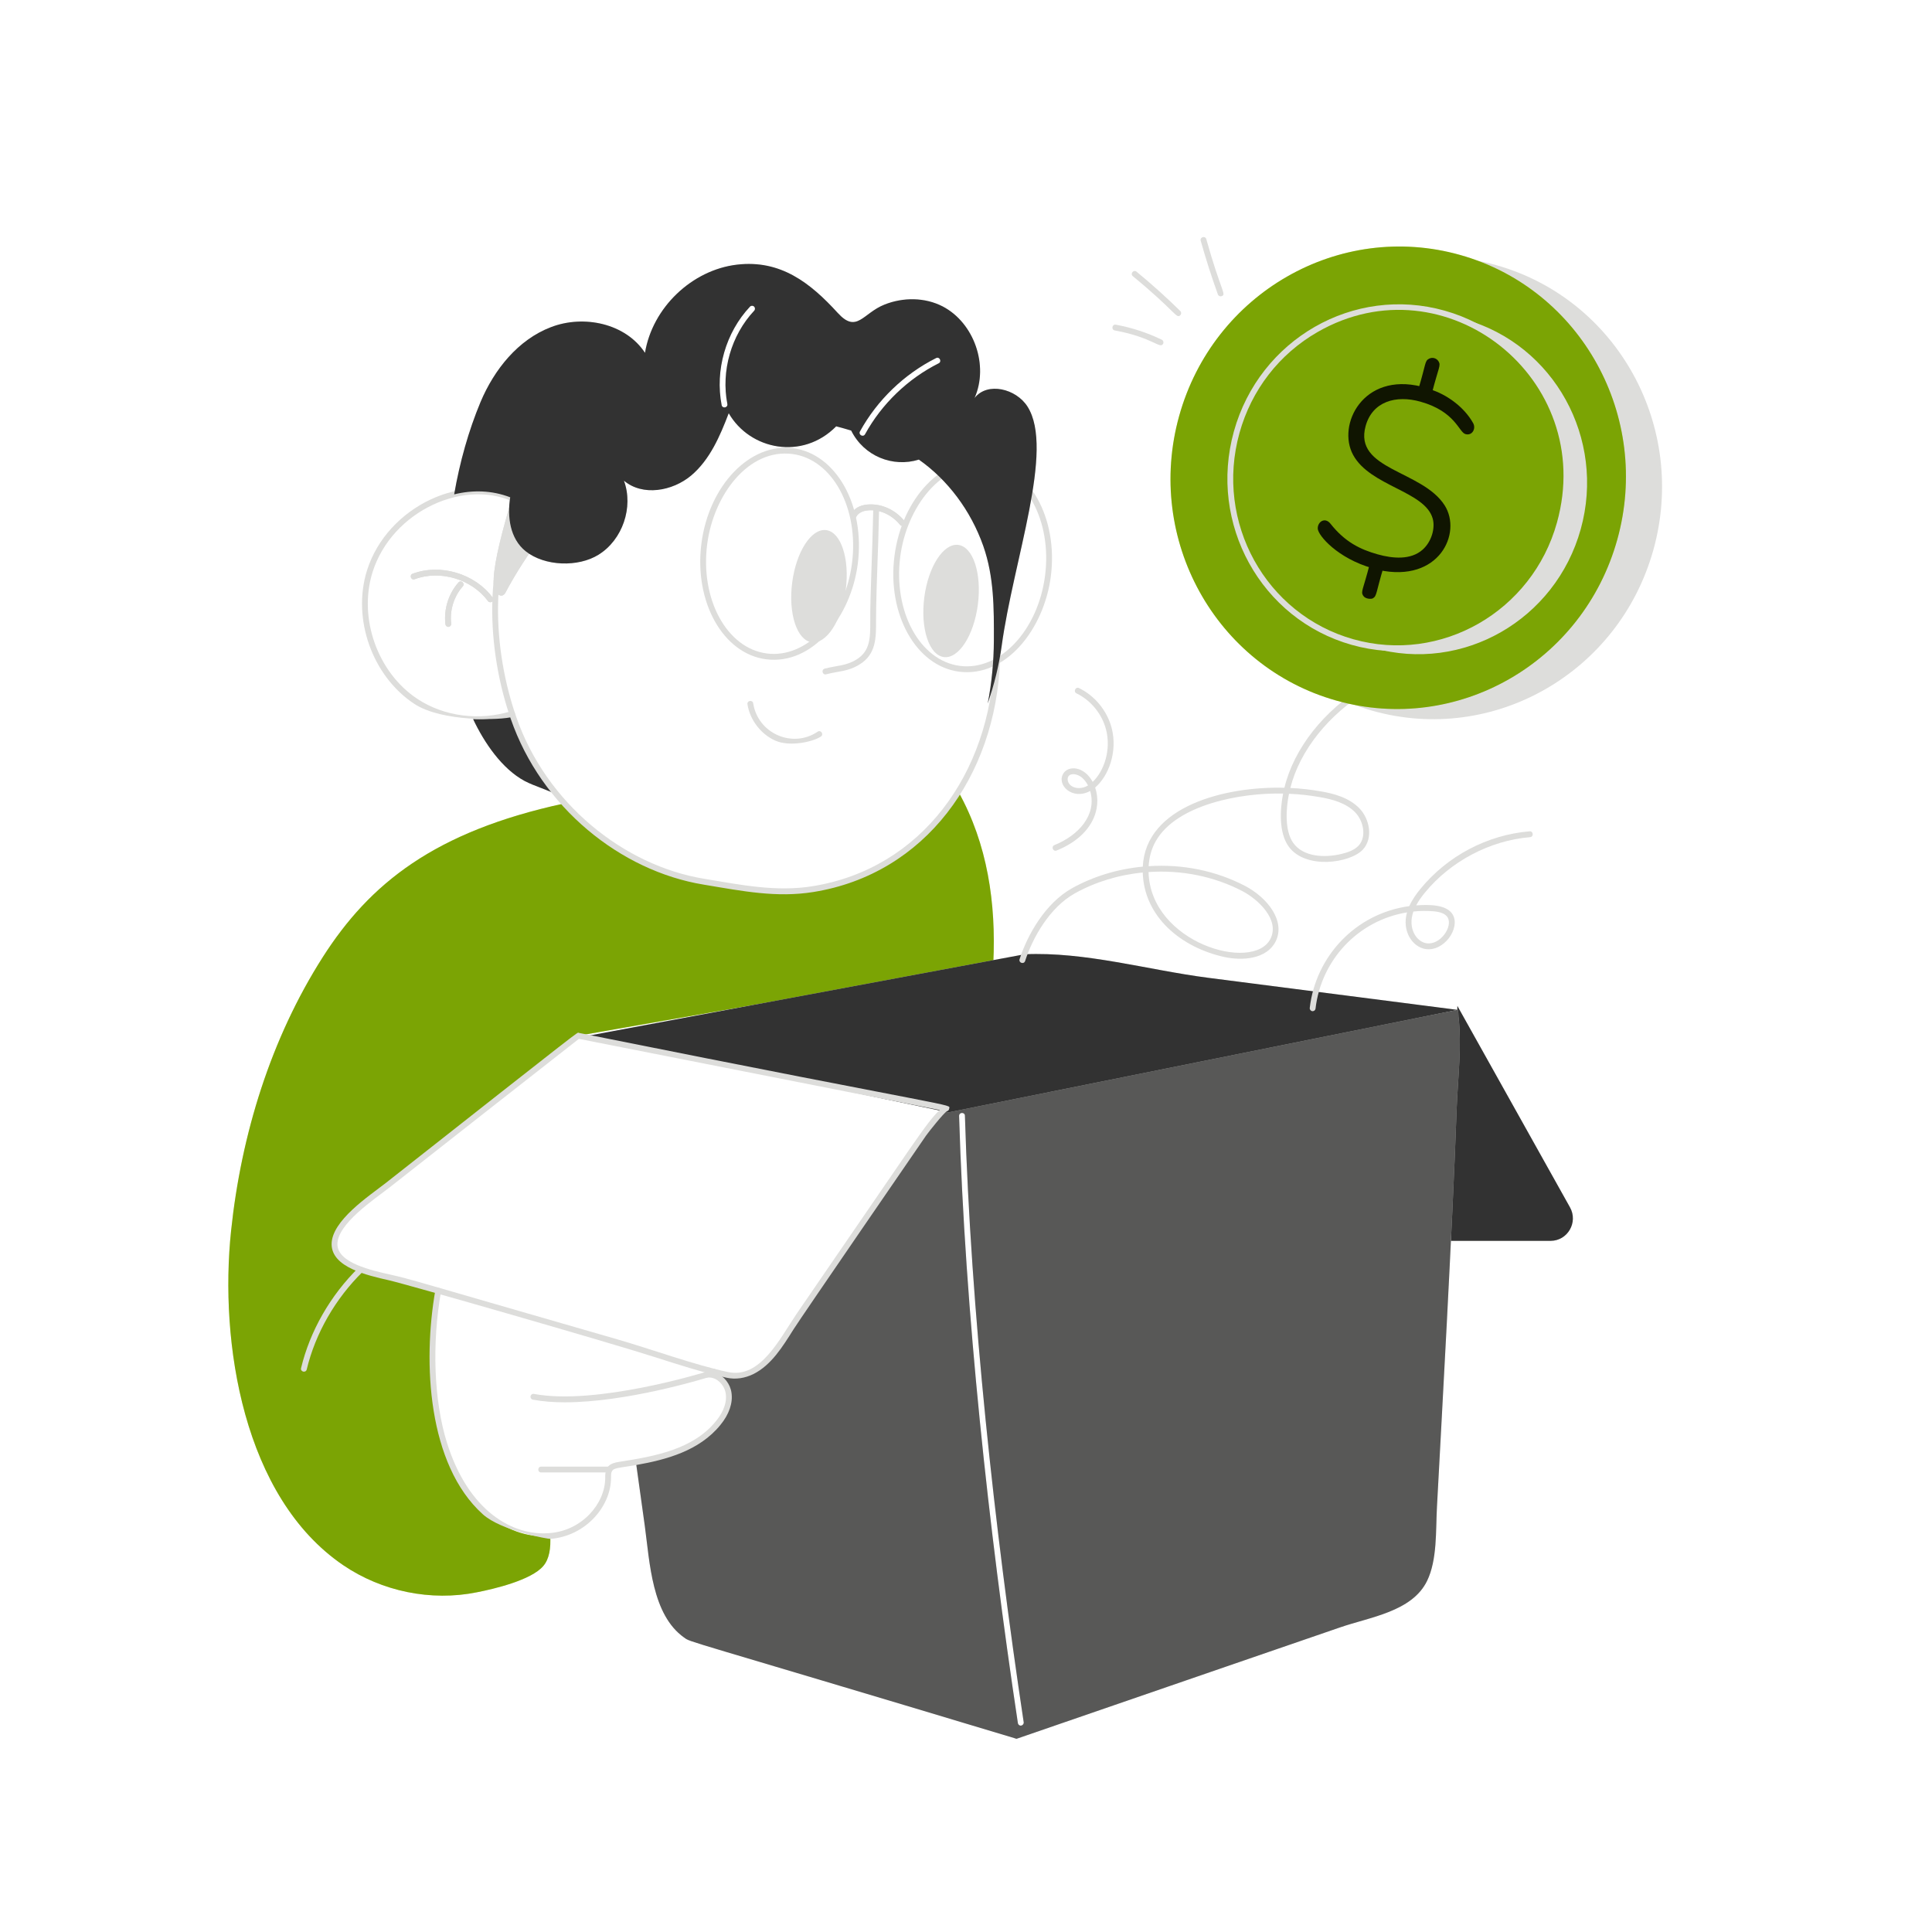 <svg width="165" height="165" viewBox="0 0 165 165" fill="none" xmlns="http://www.w3.org/2000/svg">
<path d="M84.831 82.255C84.61 82.281 50.9 88.185 49.374 88.456C43.951 92.706 38.528 96.956 33.115 101.216C31.616 102.387 26.56 105.647 29.441 107.727C30.851 108.747 33.125 108.987 34.774 109.467C35.658 109.717 36.542 109.967 37.426 110.227C36.621 114.788 36.8 119.618 37.922 123.248C39.783 129.25 43.705 131.472 46.99 131.179C47.05 132.199 46.921 133.139 46.394 133.749C45.371 134.949 42.213 135.699 40.723 135.989C36.82 136.779 32.619 135.919 29.321 133.679C20.78 127.878 18.724 114.668 19.737 105.097C20.601 96.896 23.124 88.706 27.564 81.745C31.57 75.473 37.085 71.015 48.202 68.614C51.471 72.244 55.968 74.62 60.14 75.305C63.269 75.815 66.258 76.445 69.426 75.935C74.451 75.128 78.915 72.288 81.851 67.624C84.334 72.074 85.079 77.155 84.831 82.255Z" fill="#AEEA00"/>
<path d="M84.831 82.255C84.61 82.281 50.9 88.185 49.374 88.456C43.951 92.706 38.528 96.956 33.115 101.216C31.616 102.387 26.56 105.647 29.441 107.727C30.851 108.747 33.125 108.987 34.774 109.467C35.658 109.717 36.542 109.967 37.426 110.227C36.621 114.788 36.8 119.618 37.922 123.248C39.783 129.25 43.705 131.472 46.99 131.179C47.05 132.199 46.921 133.139 46.394 133.749C45.371 134.949 42.213 135.699 40.723 135.989C36.82 136.779 32.619 135.919 29.321 133.679C20.78 127.878 18.724 114.668 19.737 105.097C20.601 96.896 23.124 88.706 27.564 81.745C31.57 75.473 37.085 71.015 48.202 68.614C51.471 72.244 55.968 74.62 60.14 75.305C63.269 75.815 66.258 76.445 69.426 75.935C74.451 75.128 78.915 72.288 81.851 67.624C84.334 72.074 85.079 77.155 84.831 82.255Z" fill="#0D0D0D" fill-opacity="0.32"/>
<path d="M47.616 67.904C46.722 67.424 45.719 67.174 44.815 66.704C42.868 65.663 41.35 63.419 40.406 61.414C41.478 61.454 42.551 61.334 43.584 61.034C44.268 63.003 45.729 65.69 47.616 67.904Z" fill="#DDDDDB"/>
<path d="M47.616 67.904C46.722 67.424 45.719 67.174 44.815 66.704C42.868 65.663 41.35 63.419 40.406 61.414C41.478 61.454 42.551 61.334 43.584 61.034C44.268 63.003 45.729 65.69 47.616 67.904Z" fill="#0D0D0D" fill-opacity="0.82"/>
<path d="M35.383 60.112C31.794 57.748 30.055 52.853 31.339 48.728C33.064 43.217 39.762 40.089 44.445 42.591C44.736 42.746 44.501 43.189 44.212 43.033C39.842 40.698 33.465 43.597 31.812 48.878C30.593 52.797 32.245 57.447 35.655 59.694C37.923 61.191 40.92 61.582 43.669 60.734C43.986 60.639 44.128 61.116 43.815 61.213C42.809 61.522 37.743 61.67 35.383 60.112Z" fill="#DDDDDB"/>
<path d="M41.677 51.336C40.286 49.458 37.591 48.654 35.413 49.468C35.103 49.583 34.934 49.114 35.24 48.999C37.618 48.112 40.558 48.988 42.075 51.037C42.157 51.148 42.134 51.304 42.024 51.387C41.915 51.469 41.759 51.447 41.677 51.336Z" fill="#DDDDDB"/>
<path d="M38.042 53.317C37.887 52.04 38.303 50.704 39.155 49.742C39.376 49.496 39.744 49.829 39.526 50.075C38.767 50.931 38.397 52.12 38.535 53.256C38.552 53.393 38.455 53.518 38.319 53.535C38.191 53.553 38.06 53.46 38.042 53.317Z" fill="#DDDDDB"/>
<path d="M60.1 75.551C53.018 74.396 46.23 68.949 43.617 61.385C41.663 55.778 40.961 47.571 44.853 41.359C45.029 41.078 45.448 41.346 45.273 41.625C41.475 47.687 42.17 55.722 44.086 61.22C46.627 68.574 53.241 73.921 60.148 75.052C63.353 75.589 66.328 76.179 69.387 75.687C78.717 74.191 84.548 66.034 84.91 56.413C84.924 56.063 85.418 56.116 85.407 56.433C85.033 66.297 79.024 74.648 69.466 76.181C66.332 76.685 63.433 76.109 60.1 75.551Z" fill="#DDDDDB"/>
<path d="M76.867 44.822C76.161 43.955 75.132 43.49 74.112 43.589C73.774 43.619 73.327 43.742 73.114 44.154C72.964 44.448 72.521 44.217 72.674 43.923C72.92 43.445 73.415 43.15 74.067 43.091C75.25 42.985 76.44 43.509 77.251 44.504C77.338 44.611 77.323 44.769 77.217 44.856C77.113 44.943 76.957 44.93 76.867 44.822Z" fill="#DDDDDB"/>
<path d="M70.43 57.105C71.49 56.821 72.252 56.886 73.171 56.308C74.332 55.582 74.328 54.439 74.323 52.993C74.314 50.705 74.494 47.609 74.582 43.381C74.585 43.245 74.695 43.136 74.83 43.136H74.835C74.972 43.139 75.081 43.253 75.078 43.392C75.029 45.758 74.99 46.789 74.95 47.818C74.902 49.082 74.814 51.716 74.819 52.991C74.824 54.466 74.829 55.859 73.434 56.732C72.409 57.377 71.611 57.306 70.558 57.589C70.237 57.67 70.114 57.191 70.43 57.105Z" fill="#DDDDDB"/>
<path d="M83.515 51.625C83.174 54.271 81.873 56.28 80.61 56.115C79.346 55.95 78.597 53.674 78.937 51.028C79.278 48.381 80.579 46.372 81.843 46.537C83.106 46.702 83.856 48.979 83.515 51.625Z" fill="#DDDDDB"/>
<path d="M72.232 50.361C71.891 53.007 70.59 55.016 69.327 54.851C68.064 54.686 67.314 52.41 67.654 49.763C67.995 47.117 69.296 45.108 70.56 45.273C71.823 45.438 72.573 47.714 72.232 50.361Z" fill="#DDDDDB"/>
<path d="M60.761 33.002C61.152 33.197 61.182 33.675 61.144 34.111C61.121 34.373 61.076 34.654 60.894 34.844C60.298 35.465 59.102 35.665 58.336 36.011C52.401 38.687 46.73 43.915 43.173 50.602C42.907 51.105 42.405 50.832 42.236 50.287C41.69 48.528 44.229 40.902 44.831 39.164C45.272 37.893 45.608 35.982 47.119 35.571" fill="#DDDDDB"/>
<path d="M41.677 51.336C40.286 49.458 37.591 48.654 35.413 49.468C35.103 49.583 34.934 49.114 35.24 48.999C37.618 48.112 40.558 48.988 42.075 51.037C42.157 51.148 42.134 51.304 42.024 51.387C41.915 51.469 41.759 51.447 41.677 51.336Z" fill="#DDDDDB"/>
<path d="M38.042 53.317C37.887 52.04 38.303 50.704 39.155 49.742C39.376 49.496 39.744 49.829 39.526 50.075C38.767 50.931 38.397 52.12 38.535 53.256C38.552 53.393 38.455 53.518 38.319 53.535C38.191 53.553 38.06 53.46 38.042 53.317Z" fill="#DDDDDB"/>
<path d="M76.867 44.822C76.161 43.955 75.132 43.49 74.112 43.589C73.774 43.619 73.327 43.742 73.114 44.154C72.964 44.448 72.521 44.217 72.674 43.923C72.92 43.445 73.415 43.15 74.067 43.091C75.25 42.985 76.44 43.509 77.251 44.504C77.338 44.611 77.323 44.769 77.217 44.856C77.113 44.943 76.957 44.93 76.867 44.822Z" fill="#DDDDDB"/>
<path d="M60.761 33.002C61.152 33.197 61.182 33.675 61.144 34.111C61.121 34.373 61.076 34.654 60.894 34.844C60.298 35.465 59.102 35.665 58.336 36.011C52.401 38.687 46.73 43.915 43.173 50.602C42.907 51.105 42.405 50.832 42.236 50.287C41.69 48.528 44.229 40.902 44.831 39.164C45.272 37.893 45.608 35.982 47.119 35.571" fill="#DDDDDB"/>
<path d="M25.713 116.839C26.473 113.67 28.222 110.62 30.638 108.248C30.872 108.018 31.221 108.374 30.985 108.606C28.634 110.913 26.934 113.878 26.196 116.956C26.119 117.277 25.636 117.161 25.713 116.839Z" fill="#DDDDDB"/>
<path d="M81.908 57.364C78.226 56.883 75.752 52.45 76.391 47.48C77.031 42.51 80.542 38.862 84.228 39.339C87.909 39.82 90.384 44.254 89.745 49.223C89.166 53.714 85.917 57.884 81.908 57.364ZM76.884 47.544C76.279 52.241 78.561 56.423 81.972 56.868C85.381 57.318 88.648 53.855 89.252 49.159C89.856 44.463 87.574 40.28 84.164 39.835C80.408 39.344 77.425 43.341 76.884 47.544Z" fill="#DDDDDB"/>
<path d="M65.42 56.304C61.738 55.823 59.264 51.389 59.903 46.42C60.544 41.45 64.052 37.8 67.74 38.278C71.421 38.759 73.897 43.193 73.257 48.163C72.678 52.653 69.43 56.823 65.42 56.304ZM60.396 46.484C59.792 51.18 62.074 55.363 65.484 55.808C68.893 56.257 72.16 52.794 72.764 48.099C73.369 43.402 71.086 39.22 67.676 38.775C63.925 38.284 60.938 42.27 60.396 46.484Z" fill="#DDDDDB"/>
<path d="M124.467 85.912L134.083 103.112C134.799 104.392 133.88 105.974 132.422 105.974H123.897L124.467 85.912Z" fill="#DDDDDB"/>
<path d="M124.467 85.912L134.083 103.112C134.799 104.392 133.88 105.974 132.422 105.974H123.897L124.467 85.912Z" fill="#0D0D0D" fill-opacity="0.82"/>
<path d="M124.558 86.796C124.558 86.746 124.558 86.246 124.469 86.246L124.399 86.256C114.815 88.103 148.019 81.703 80.818 94.656C80.223 94.656 76.631 100.148 68.244 112.338C67.092 114.018 66.109 116.188 64.232 117.128C63.063 117.699 62.258 117.491 60.964 117.148C60.736 117.248 60.508 117.338 60.279 117.428C61.193 117.218 62.097 118.048 62.226 118.978C62.365 119.898 61.928 120.818 61.332 121.538C59.653 123.608 56.972 124.398 54.31 124.868C54.568 126.699 54.827 128.539 55.075 130.369C55.492 133.439 55.671 137.899 58.422 139.85C59.045 140.297 57.861 139.786 86.688 148.46L86.698 148.47C86.737 148.48 86.777 148.49 86.817 148.5C92.806 146.44 98.795 144.37 104.784 142.31C108.002 141.2 111.22 140.09 114.437 138.989C117 138.1 120.585 137.649 121.876 135.019C122.76 133.199 122.611 130.699 122.721 128.709C123.075 122.027 124.042 104.98 124.409 94.596C124.508 92.066 124.856 89.326 124.558 86.796ZM87.219 147.367C87.209 147.367 87.189 147.377 87.179 147.377C87.06 147.377 86.951 147.287 86.931 147.157C84.438 130.605 82.417 112.038 81.911 95.306C81.911 94.962 82.407 94.977 82.407 95.286C82.914 112.008 84.935 130.546 87.427 147.087C87.447 147.217 87.348 147.347 87.219 147.367Z" fill="#DDDDDB"/>
<path d="M124.558 86.796C124.558 86.746 124.558 86.246 124.469 86.246L124.399 86.256C114.815 88.103 148.019 81.703 80.818 94.656C80.223 94.656 76.631 100.148 68.244 112.338C67.092 114.018 66.109 116.188 64.232 117.128C63.063 117.699 62.258 117.491 60.964 117.148C60.736 117.248 60.508 117.338 60.279 117.428C61.193 117.218 62.097 118.048 62.226 118.978C62.365 119.898 61.928 120.818 61.332 121.538C59.653 123.608 56.972 124.398 54.31 124.868C54.568 126.699 54.827 128.539 55.075 130.369C55.492 133.439 55.671 137.899 58.422 139.85C59.045 140.297 57.861 139.786 86.688 148.46L86.698 148.47C86.737 148.48 86.777 148.49 86.817 148.5C92.806 146.44 98.795 144.37 104.784 142.31C108.002 141.2 111.22 140.09 114.437 138.989C117 138.1 120.585 137.649 121.876 135.019C122.76 133.199 122.611 130.699 122.721 128.709C123.075 122.027 124.042 104.98 124.409 94.596C124.508 92.066 124.856 89.326 124.558 86.796ZM87.219 147.367C87.209 147.367 87.189 147.377 87.179 147.377C87.06 147.377 86.951 147.287 86.931 147.157C84.438 130.605 82.417 112.038 81.911 95.306C81.911 94.962 82.407 94.977 82.407 95.286C82.914 112.008 84.935 130.546 87.427 147.087C87.447 147.217 87.348 147.347 87.219 147.367Z" fill="#0D0D0D" fill-opacity="0.64"/>
<path d="M103.165 83.505C98.05 82.845 92.665 81.26 87.5 81.5L50 88.5L81 95L124.469 86.245L124.156 86.206C123.226 86.089 122.289 85.971 121.36 85.845C115.302 85.065 109.233 84.285 103.165 83.505Z" fill="#DDDDDB"/>
<path d="M103.165 83.505C98.05 82.845 92.665 81.26 87.5 81.5L50 88.5L81 95L124.469 86.245L124.156 86.206C123.226 86.089 122.289 85.971 121.36 85.845C115.302 85.065 109.233 84.285 103.165 83.505Z" fill="#0D0D0D" fill-opacity="0.82"/>
<path d="M41.233 129.324C36.538 125.092 36.088 116.381 37.181 110.183C37.237 109.861 37.728 109.942 37.67 110.271C36.874 114.783 37.057 119.607 38.159 123.173C39.986 129.065 43.806 131.214 46.968 130.929C49.7 130.709 51.669 128.438 51.688 126.236L51.687 126.158C51.68 125.239 52.058 124.965 52.924 124.84C55.919 124.374 59.191 123.782 61.139 121.379C61.519 120.921 62.13 120.007 61.98 119.015C61.87 118.221 61.098 117.496 60.334 117.671C60.035 117.738 59.906 117.306 60.188 117.194C60.435 117.097 60.65 117.012 60.865 116.918C61.08 116.822 61.294 117.057 61.182 117.267C61.843 117.532 62.368 118.199 62.471 118.943C62.603 119.818 62.267 120.798 61.523 121.698C59.729 123.909 56.892 124.666 54.352 125.114C52.296 125.475 52.176 125.284 52.184 126.238C52.164 128.669 50.013 131.184 47.01 131.427C46.829 131.444 42.81 130.747 41.233 129.324Z" fill="#DDDDDB"/>
<path d="M48.245 119.763C47.275 119.763 46.348 119.695 45.508 119.536C45.373 119.511 45.285 119.38 45.31 119.244C45.334 119.108 45.465 119.019 45.6 119.045C50.894 120.047 60.118 117.216 60.21 117.187C60.522 117.087 60.672 117.567 60.356 117.665C60.033 117.766 53.521 119.763 48.245 119.763Z" fill="#DDDDDB"/>
<path d="M52.052 125.754H46.219C45.89 125.754 45.891 125.254 46.219 125.254H52.052C52.189 125.254 52.3 125.366 52.3 125.504C52.3 125.642 52.189 125.754 52.052 125.754Z" fill="#DDDDDB"/>
<path d="M62.053 117.662C60.127 117.253 57.737 116.483 55.948 115.909C51.961 114.63 34.767 109.691 33.214 109.34C31.329 108.914 28.334 108.228 28.321 106.267C28.308 104.249 31.527 102.139 32.963 101.019C50.345 87.34 49.275 88.178 49.422 88.21C82.584 94.854 81.107 94.239 81.065 94.681C81.055 94.791 80.973 94.879 80.869 94.901C80.58 95.071 79.338 96.633 79.084 96.991C79.015 97.092 68.413 112.51 67.773 113.527C66.836 115.017 65.879 116.578 64.343 117.351C63.627 117.701 62.834 117.835 62.053 117.662ZM49.438 88.723C43.907 93.058 38.789 97.068 33.268 101.413C32.011 102.397 28.806 104.511 28.817 106.264C28.827 107.875 31.795 108.507 33.323 108.852C35.187 109.274 34.825 109.227 52.73 114.387C55.675 115.239 59.316 116.571 62.158 117.173C64.932 117.784 66.589 114.334 68.04 112.196C78.472 97.032 79.011 96.022 80.252 94.799L49.438 88.723Z" fill="#DDDDDB"/>
<path d="M87.751 34.721C86.787 33.201 84.334 32.581 83.232 33.991C84.463 31.211 83.192 27.571 80.51 26.171C78.981 25.381 77.124 25.381 75.544 26.011C73.677 26.751 73.181 28.521 71.542 26.721C69.198 24.151 66.665 22.17 62.951 22.601C59.097 23.05 55.72 26.271 55.085 30.131C53.426 27.611 49.851 26.861 47.05 27.941C44.249 29.011 42.213 31.551 41.041 34.331C40.018 36.781 39.263 39.472 38.787 42.222C40.345 41.835 42.004 41.864 43.574 42.472C43.306 44.132 43.554 46.002 44.885 47.072C46.533 48.382 49.394 48.452 51.122 47.372C53.168 46.102 54.121 43.312 53.287 41.052C54.886 42.402 57.429 41.952 59.028 40.612C60.627 39.262 61.491 37.241 62.236 35.291C64.047 38.433 68.54 39.33 71.413 36.411C71.84 36.521 72.267 36.641 72.694 36.771C73.786 38.97 76.263 39.943 78.474 39.252C80.937 40.982 82.904 43.592 83.977 46.632C84.9 49.272 84.89 51.943 84.88 54.723C84.87 56.503 84.701 58.313 84.354 60.083C84.91 58.473 85.317 56.833 85.546 55.173C86.545 47.84 90.087 38.383 87.751 34.721ZM64.41 26.536C62.45 28.624 61.572 31.676 62.118 34.499C62.181 34.825 61.693 34.919 61.63 34.595C61.055 31.616 61.981 28.396 64.049 26.192C64.141 26.092 64.299 26.087 64.4 26.182C64.499 26.277 64.504 26.435 64.41 26.536ZM80.168 31.028C77.535 32.347 75.302 34.499 73.88 37.085C73.72 37.375 73.286 37.132 73.445 36.843C74.915 34.169 77.224 31.945 79.947 30.58C80.238 30.431 80.463 30.88 80.168 31.028Z" fill="#DDDDDB"/>
<path d="M87.751 34.721C86.787 33.201 84.334 32.581 83.232 33.991C84.463 31.211 83.192 27.571 80.51 26.171C78.981 25.381 77.124 25.381 75.544 26.011C73.677 26.751 73.181 28.521 71.542 26.721C69.198 24.151 66.665 22.17 62.951 22.601C59.097 23.05 55.72 26.271 55.085 30.131C53.426 27.611 49.851 26.861 47.05 27.941C44.249 29.011 42.213 31.551 41.041 34.331C40.018 36.781 39.263 39.472 38.787 42.222C40.345 41.835 42.004 41.864 43.574 42.472C43.306 44.132 43.554 46.002 44.885 47.072C46.533 48.382 49.394 48.452 51.122 47.372C53.168 46.102 54.121 43.312 53.287 41.052C54.886 42.402 57.429 41.952 59.028 40.612C60.627 39.262 61.491 37.241 62.236 35.291C64.047 38.433 68.54 39.33 71.413 36.411C71.84 36.521 72.267 36.641 72.694 36.771C73.786 38.97 76.263 39.943 78.474 39.252C80.937 40.982 82.904 43.592 83.977 46.632C84.9 49.272 84.89 51.943 84.88 54.723C84.87 56.503 84.701 58.313 84.354 60.083C84.91 58.473 85.317 56.833 85.546 55.173C86.545 47.84 90.087 38.383 87.751 34.721ZM64.41 26.536C62.45 28.624 61.572 31.676 62.118 34.499C62.181 34.825 61.693 34.919 61.63 34.595C61.055 31.616 61.981 28.396 64.049 26.192C64.141 26.092 64.299 26.087 64.4 26.182C64.499 26.277 64.504 26.435 64.41 26.536ZM80.168 31.028C77.535 32.347 75.302 34.499 73.88 37.085C73.72 37.375 73.286 37.132 73.445 36.843C74.915 34.169 77.224 31.945 79.947 30.58C80.238 30.431 80.463 30.88 80.168 31.028Z" fill="#0D0D0D" fill-opacity="0.82"/>
<path d="M87.077 81.918C87.753 79.824 89.281 77.135 91.543 75.866C93.356 74.853 95.445 74.215 97.6 74.015C97.839 68.846 104.659 67.141 109.693 67.278C110.506 63.913 113.072 60.659 116.595 58.539C116.876 58.37 117.132 58.797 116.85 58.969C113.473 60.999 111.008 64.094 110.2 67.296C111.071 67.336 111.951 67.434 112.822 67.588C113.872 67.77 115.195 68.1 116.105 69.04C116.971 69.944 117.295 71.571 116.398 72.554C115.315 73.725 111.467 74.284 110.045 72.28C109.218 71.118 109.304 69.166 109.583 67.775C105.998 67.684 100.47 68.705 98.703 71.847C98.347 72.475 98.144 73.189 98.099 73.975C100.994 73.784 103.828 74.36 106.318 75.652C108.248 76.659 109.821 78.671 108.938 80.418C108.162 81.927 106.09 82.067 104.552 81.73C100.859 80.915 97.703 78.295 97.595 74.517C95.527 74.716 93.523 75.332 91.784 76.303C89.648 77.501 88.196 80.069 87.55 82.072C87.449 82.386 86.976 82.234 87.077 81.918ZM98.091 74.476C98.248 80.53 107.018 83.067 108.496 80.19C109.323 78.554 107.459 76.811 106.09 76.097C103.669 74.84 100.903 74.285 98.091 74.476ZM110.086 67.791C109.827 69.029 109.7 70.936 110.448 71.989C111.31 73.201 113.135 73.27 114.559 72.931C115.044 72.815 115.649 72.629 116.034 72.214C116.729 71.451 116.442 70.112 115.748 69.388C114.939 68.552 113.713 68.25 112.737 68.081C111.856 67.925 110.966 67.828 110.086 67.791Z" fill="#DDDDDB"/>
<path d="M141.208 46.949C144.131 36.441 138.124 25.56 127.791 22.646C117.458 19.732 106.712 25.888 103.789 36.397C100.866 46.905 106.873 57.786 117.206 60.7C127.539 63.614 138.285 57.458 141.208 46.949Z" fill="#DDDDDB"/>
<path d="M138.123 46.08C141.046 35.572 135.039 24.691 124.706 21.776C114.373 18.862 103.627 25.019 100.704 35.527C97.781 46.036 103.788 56.917 114.121 59.831C124.454 62.745 135.201 56.589 138.123 46.08Z" fill="#AEEA00"/>
<path d="M138.123 46.08C141.046 35.572 135.039 24.691 124.706 21.776C114.373 18.862 103.627 25.019 100.704 35.527C97.781 46.036 103.788 56.917 114.121 59.831C124.454 62.745 135.201 56.589 138.123 46.08Z" fill="#0D0D0D" fill-opacity="0.32"/>
<path d="M134.999 45.199C137.154 37.45 132.725 29.426 125.105 27.277C117.485 25.128 109.561 29.668 107.405 37.417C105.25 45.166 109.68 53.19 117.299 55.339C124.919 57.488 132.844 52.948 134.999 45.199Z" fill="#DDDDDB"/>
<path d="M133.21 44.694C135.365 36.945 130.935 28.921 123.316 26.772C115.696 24.623 107.772 29.163 105.616 36.913C103.461 44.662 107.891 52.686 115.51 54.835C123.13 56.984 131.054 52.444 133.21 44.694Z" fill="#AEEA00"/>
<path d="M133.21 44.694C135.365 36.945 130.935 28.921 123.316 26.772C115.696 24.623 107.772 29.163 105.616 36.913C103.461 44.662 107.891 52.686 115.51 54.835C123.13 56.984 131.054 52.444 133.21 44.694Z" fill="#0D0D0D" fill-opacity="0.32"/>
<path d="M115.444 55.075C107.682 52.886 103.186 44.729 105.378 36.845C107.57 28.964 115.615 24.343 123.383 26.532C131.145 28.72 135.642 36.877 133.45 44.761C131.266 52.611 123.205 57.262 115.444 55.075ZM112.54 28.348C109.254 30.23 106.881 33.296 105.856 36.98C103.736 44.603 108.086 52.48 115.578 54.593C123.056 56.701 130.857 52.23 132.971 44.627C136.393 32.325 123.425 22.113 112.54 28.348Z" fill="#DDDDDB"/>
<path d="M116.415 50.867C116.198 50.508 116.409 50.413 116.994 48.115L117.227 48.532C114.24 47.69 112.572 45.736 112.541 45.151C112.516 44.58 113.148 44.117 113.634 44.733C114.86 46.285 116.164 46.922 117.651 47.341C118.95 47.707 120.485 47.839 121.491 46.949C122.269 46.26 122.584 45.104 122.359 44.291C121.698 41.934 117.016 41.533 115.561 38.85C114.164 36.285 116.41 31.773 121.401 33.019L121.13 33.247C121.794 31.05 121.671 30.828 122.042 30.636C122.333 30.483 122.69 30.583 122.86 30.867C123.078 31.226 122.852 31.375 122.293 33.575L122.151 33.254C123.498 33.663 125.023 34.722 125.812 36.135C126.076 36.611 125.73 37.236 125.156 37.074C124.586 36.913 124.31 35.15 121.322 34.307C119.202 33.709 117.21 34.298 116.631 36.378C115.585 40.139 121.468 40.151 123.381 43.163C124.878 45.521 122.923 49.801 117.744 48.678L118.164 48.422C117.494 50.65 117.6 50.899 117.244 51.1C117.106 51.178 116.595 51.167 116.415 50.867Z" fill="black" fill-opacity="0.87"/>
<path d="M112.105 86.359C112.096 86.359 112.086 86.358 112.076 86.358C111.94 86.341 111.843 86.217 111.858 86.08C112.365 81.695 115.749 78.015 120.36 77.386C120.621 76.802 120.993 76.302 121.302 75.925C123.61 73.099 127.012 71.303 130.633 70.998C130.957 70.968 131.004 71.469 130.675 71.496C127.237 71.786 123.877 73.56 121.685 76.242C121.448 76.534 121.168 76.903 120.944 77.324C121.97 77.246 123.563 77.22 124.075 78.119C124.735 79.284 123.31 81.297 121.742 81.05C120.622 80.873 119.71 79.517 120.164 77.921C115.911 78.622 112.823 82.06 112.352 86.138C112.337 86.265 112.23 86.359 112.105 86.359ZM120.71 77.847C120.205 79.251 120.948 80.418 121.819 80.556C123.012 80.745 124.082 79.139 123.643 78.367C123.465 78.054 123.056 77.877 122.39 77.824C121.83 77.781 121.267 77.788 120.71 77.847Z" fill="#DDDDDB"/>
<path d="M90.053 72.174C92.101 71.348 93.696 69.609 93.105 67.552C91.593 68.381 90.174 67.024 90.831 66.031C91.269 65.369 92.586 65.425 93.32 66.776C94.305 65.842 94.91 64.014 94.457 62.293C94.107 60.964 93.165 59.814 91.937 59.215C91.64 59.071 91.86 58.621 92.153 58.765C93.51 59.426 94.55 60.697 94.938 62.165C95.469 64.186 94.676 66.288 93.53 67.257C94.15 69.081 93.274 71.413 90.237 72.638C89.933 72.761 89.748 72.297 90.053 72.174ZM91.561 66.124C91.04 66.193 91.085 66.841 91.512 67.128C91.852 67.357 92.404 67.388 92.921 67.082C92.793 66.831 92.626 66.607 92.42 66.425C92.197 66.227 91.846 66.087 91.561 66.124Z" fill="#DDDDDB"/>
<path d="M96.75 23.589C96.496 23.38 96.809 22.994 97.064 23.202C98.352 24.26 99.61 25.391 100.802 26.563C100.9 26.659 100.902 26.817 100.806 26.916C100.465 27.267 100.429 26.613 96.75 23.589Z" fill="#DDDDDB"/>
<path d="M104.012 25.144C103.469 23.639 102.976 22.097 102.545 20.561C102.455 20.243 102.933 20.107 103.023 20.425C104.29 24.946 104.77 25.133 104.33 25.293C104.2 25.34 104.058 25.272 104.012 25.144Z" fill="#DDDDDB"/>
<path d="M95.206 28.221C94.888 28.162 94.966 27.674 95.296 27.729C96.655 27.979 97.977 28.411 99.223 29.014C99.346 29.074 99.398 29.223 99.339 29.348C99.09 29.863 98.484 28.823 95.206 28.221Z" fill="#DDDDDB"/>
<path d="M66.224 63.256C64.985 62.712 64.047 61.492 63.836 60.148C63.785 59.82 64.276 59.746 64.327 60.07C64.731 62.645 67.684 63.942 69.832 62.488C70.104 62.303 70.382 62.718 70.109 62.903C69.443 63.354 67.457 63.799 66.224 63.256Z" fill="#DDDDDB"/>
</svg>
